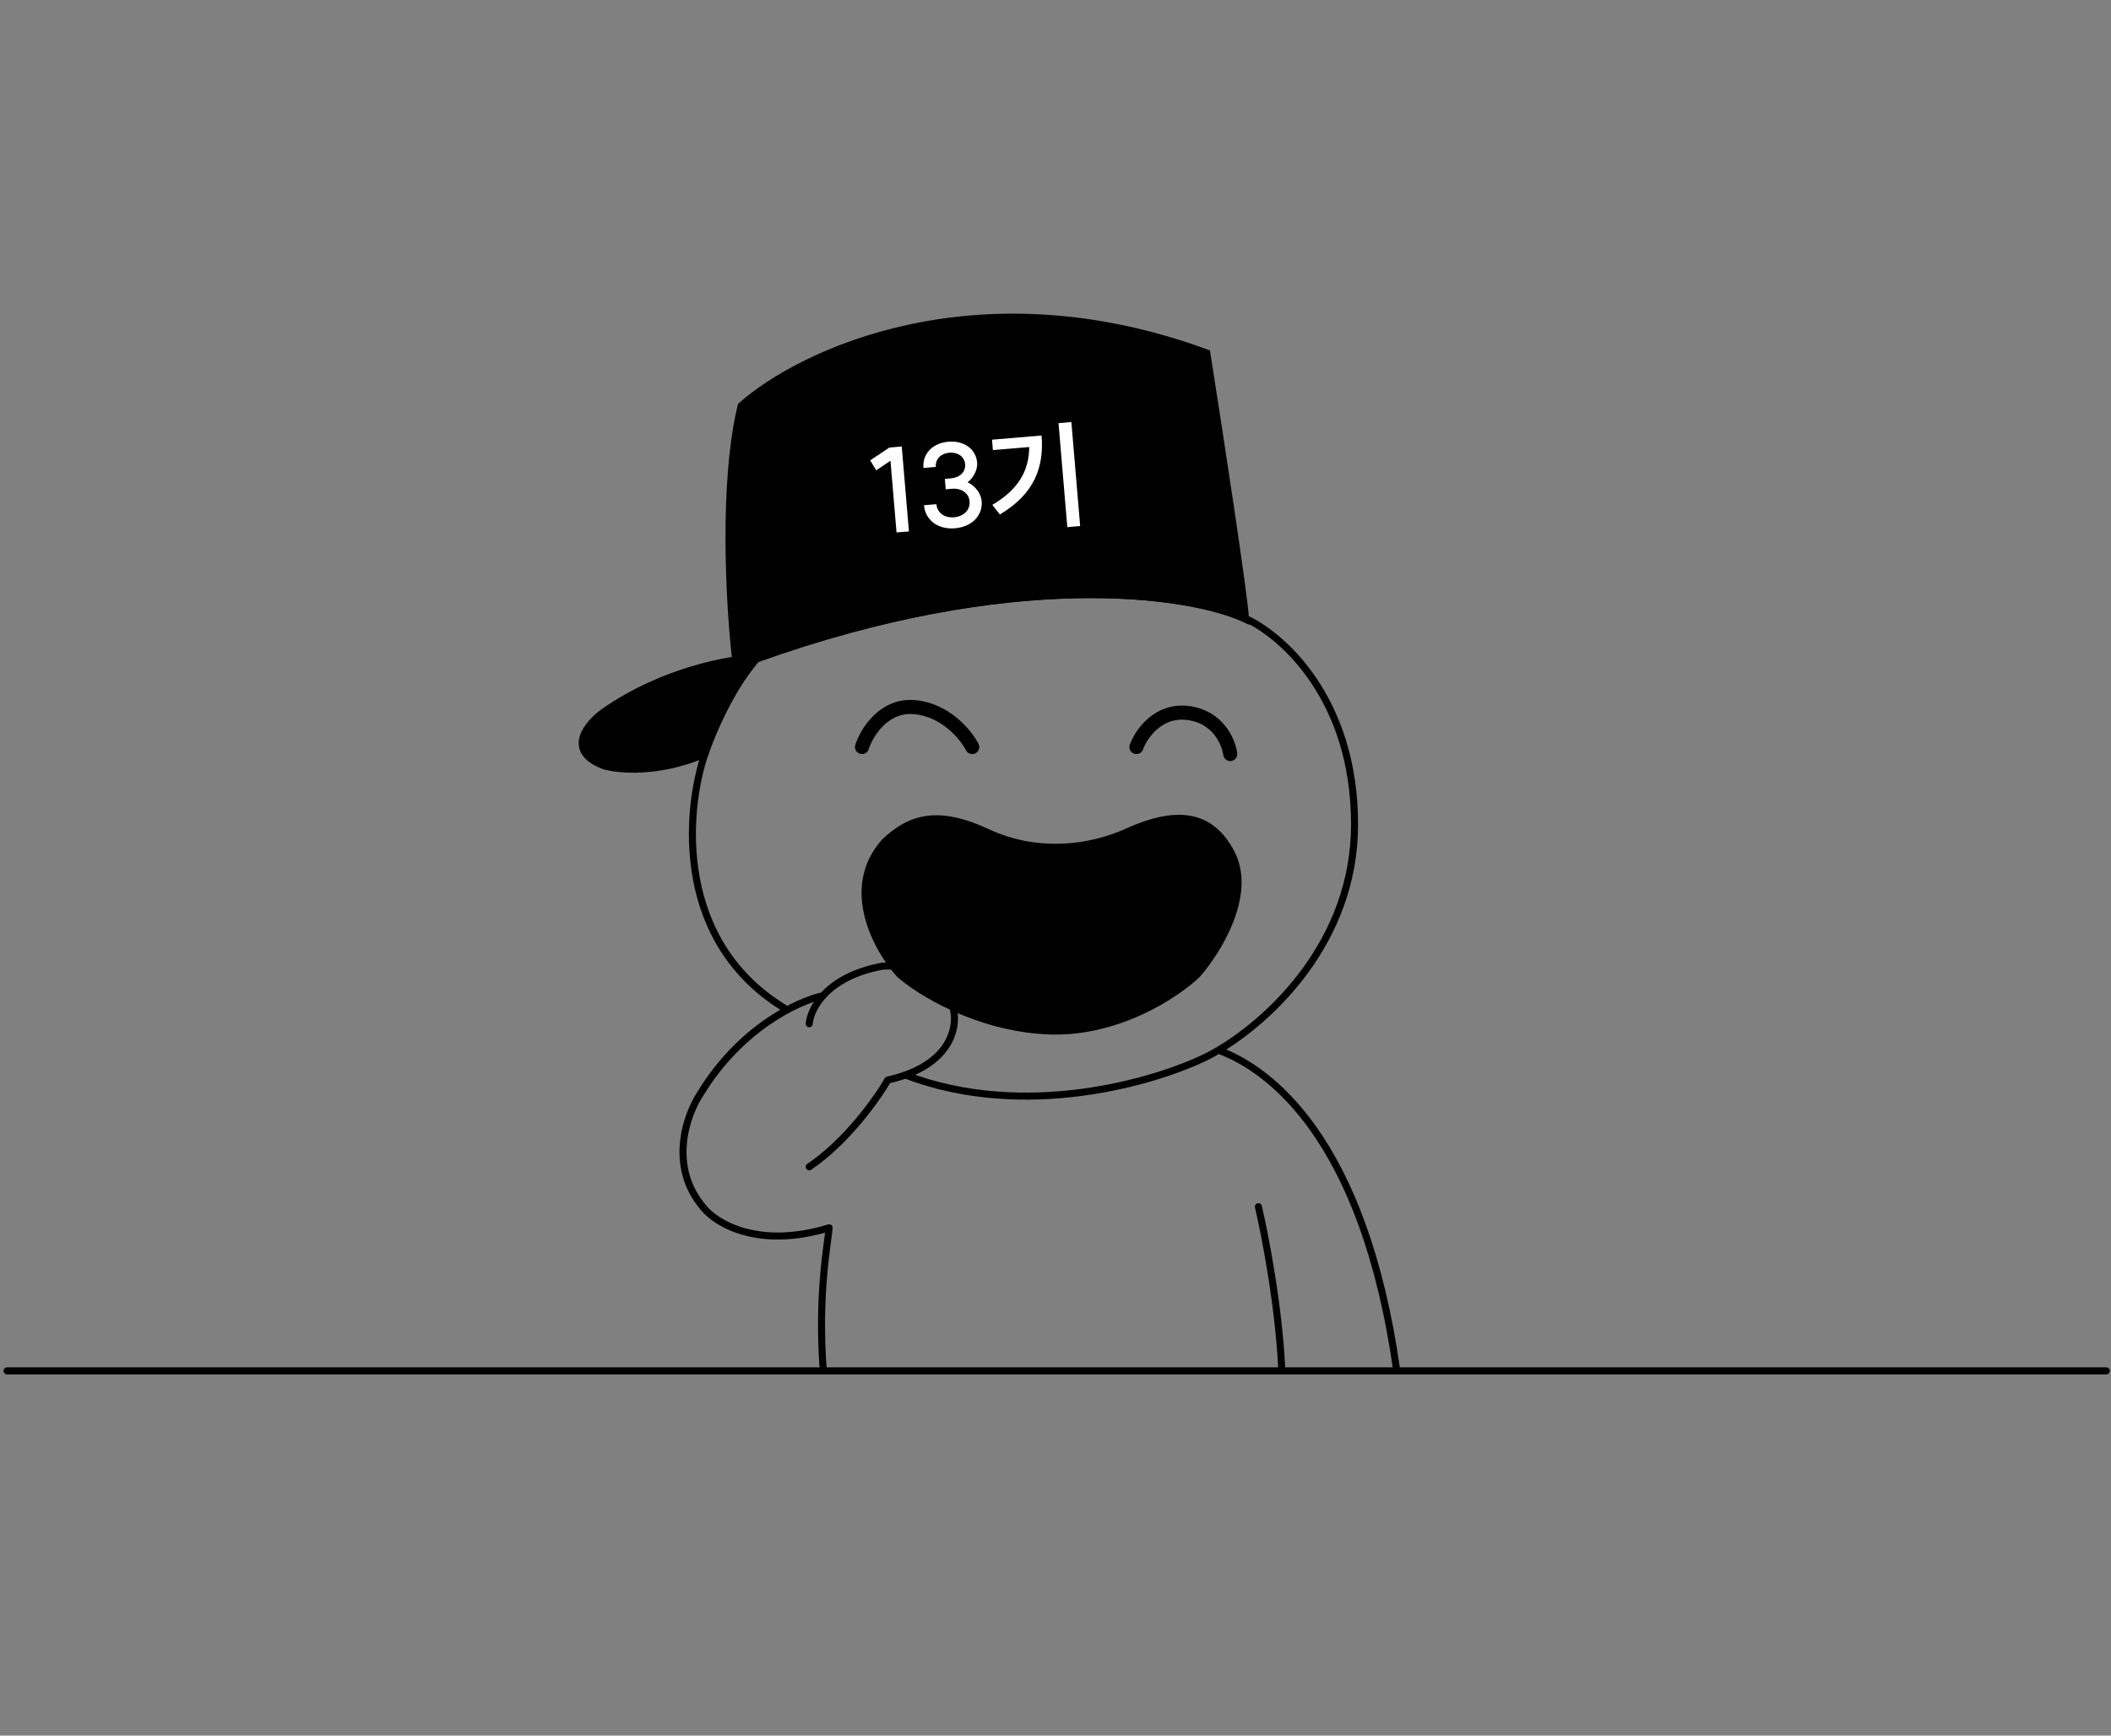 <svg width="900" height="740" viewBox="0 0 900 740" fill="none" xmlns="http://www.w3.org/2000/svg">
<rect x="0" y="0" width="900" height="740" fill="#808080" stroke="none"/>
<path d="M421.5 353.5C400 343.5 387.5 347 376 358C357.6 378.8 372.666 405.667 382.5 416.5C391 424 415.6 439.4 446 441C476.4 442.6 502.333 425.333 511.5 416.5C520.333 406.5 535.7 381.9 526.5 363.5C515 340.5 494 347 479.5 353.5C465 360 443 363.5 421.5 353.5Z" fill="black"/>
<path d="M315.997 173C307.997 205.8 311 257.833 313.5 280C315.498 280 319.5 280 322 281C432.4 241.4 507.499 253 530.999 264C530.599 254.4 519.832 184.333 514.499 150.5C416.499 114.5 341.331 150.5 315.997 173Z" fill="black" stroke="black" stroke-width="3"/>
<path d="M335.5 430.485C287.5 402.085 292.167 345.985 300.5 321.485C302.833 313.818 310.5 294.985 322.5 280.985C431.7 241.785 506.667 252.985 530.5 263.485C546.167 270.318 577.5 297.485 577.5 351.485C577.5 401.475 541.506 434.754 519.5 447.751M351 424.485C340.667 426.652 315.7 438.085 298.5 466.485C292.667 475.318 284.8 497.385 300 514.985C305.333 521.652 323.5 532.685 353.5 523.485C353 529.652 348.5 551.985 351 584.485M345 436.485C345.5 430.152 352.4 416.385 376 411.985C384.667 411.152 402.9 413.685 406.5 430.485C408.146 437.218 405.87 451.203 386 458.334M345 497.485C361 486.685 374 468.318 378.5 460.485C381.242 459.871 383.735 459.147 386 458.334M386 458.334C436.8 477.814 492.833 461.218 514.5 450.485C516.059 449.705 517.735 448.793 519.5 447.751M519.5 447.751C541 455.662 581.5 484.985 595.5 584.485M536.5 514.485C539.333 526.485 545.3 557.285 546.5 584.485M3 584.485H898" stroke="black" stroke-width="3" stroke-linecap="round" stroke-linejoin="round"/>
<path d="M367.5 318.5C369.5 312.333 376.8 300.3 390 301.5C403.2 302.7 411.833 313.333 414.5 318.5M484.5 318.5C486.5 313 493.7 302.4 506.5 304C519.3 305.6 523.833 316.323 524.5 321.485" stroke="black" stroke-width="6" stroke-linecap="round" stroke-linejoin="round"/>
<path d="M322.499 280.5C311.299 294.1 303.165 313.5 300.499 321.5C280.898 329.9 263.665 328.333 257.499 326.5C240.699 320.1 250.499 308.5 257.499 303.5C282.699 285.9 311.332 280.833 322.499 280.5Z" fill="black" stroke="black" stroke-width="3"/>
<path d="M384.449 190.37L387.51 226.591L382.224 226.987L379.644 196.446L373.565 200.522L370.998 196.273L379.218 190.812L384.449 190.37ZM412.53 205.61C415.929 207.229 418.27 210.594 418.527 213.633C419.049 219.811 414.338 224.625 407.114 225.236C399.939 225.842 394.478 221.787 393.939 215.41L399.221 214.964C399.528 218.601 402.632 220.897 406.718 220.552C410.903 220.199 413.678 217.405 413.37 213.768C413.076 210.28 409.926 208.038 405.79 208.387L403.2 208.606L402.825 204.172L405.465 203.949C409.252 203.629 411.753 201.159 411.483 197.971C411.21 194.732 408.43 192.709 404.743 193.021C401.056 193.332 398.709 195.839 398.982 199.077L393.701 199.524C393.192 193.495 397.571 188.91 404.347 188.337C411.023 187.773 416.102 191.459 416.59 197.238C416.826 200.028 415.31 203.468 412.53 205.61ZM451.287 180.407L456.767 179.944L460.514 224.286L455.034 224.749L451.287 180.407ZM444.056 185.685C445.18 198.987 441.091 210.573 426.277 219.351L423.071 215.257C434.113 208.754 438.708 200.789 438.8 190.595L423.306 191.904L422.931 187.47L444.056 185.685Z" fill="white"/>
</svg>
